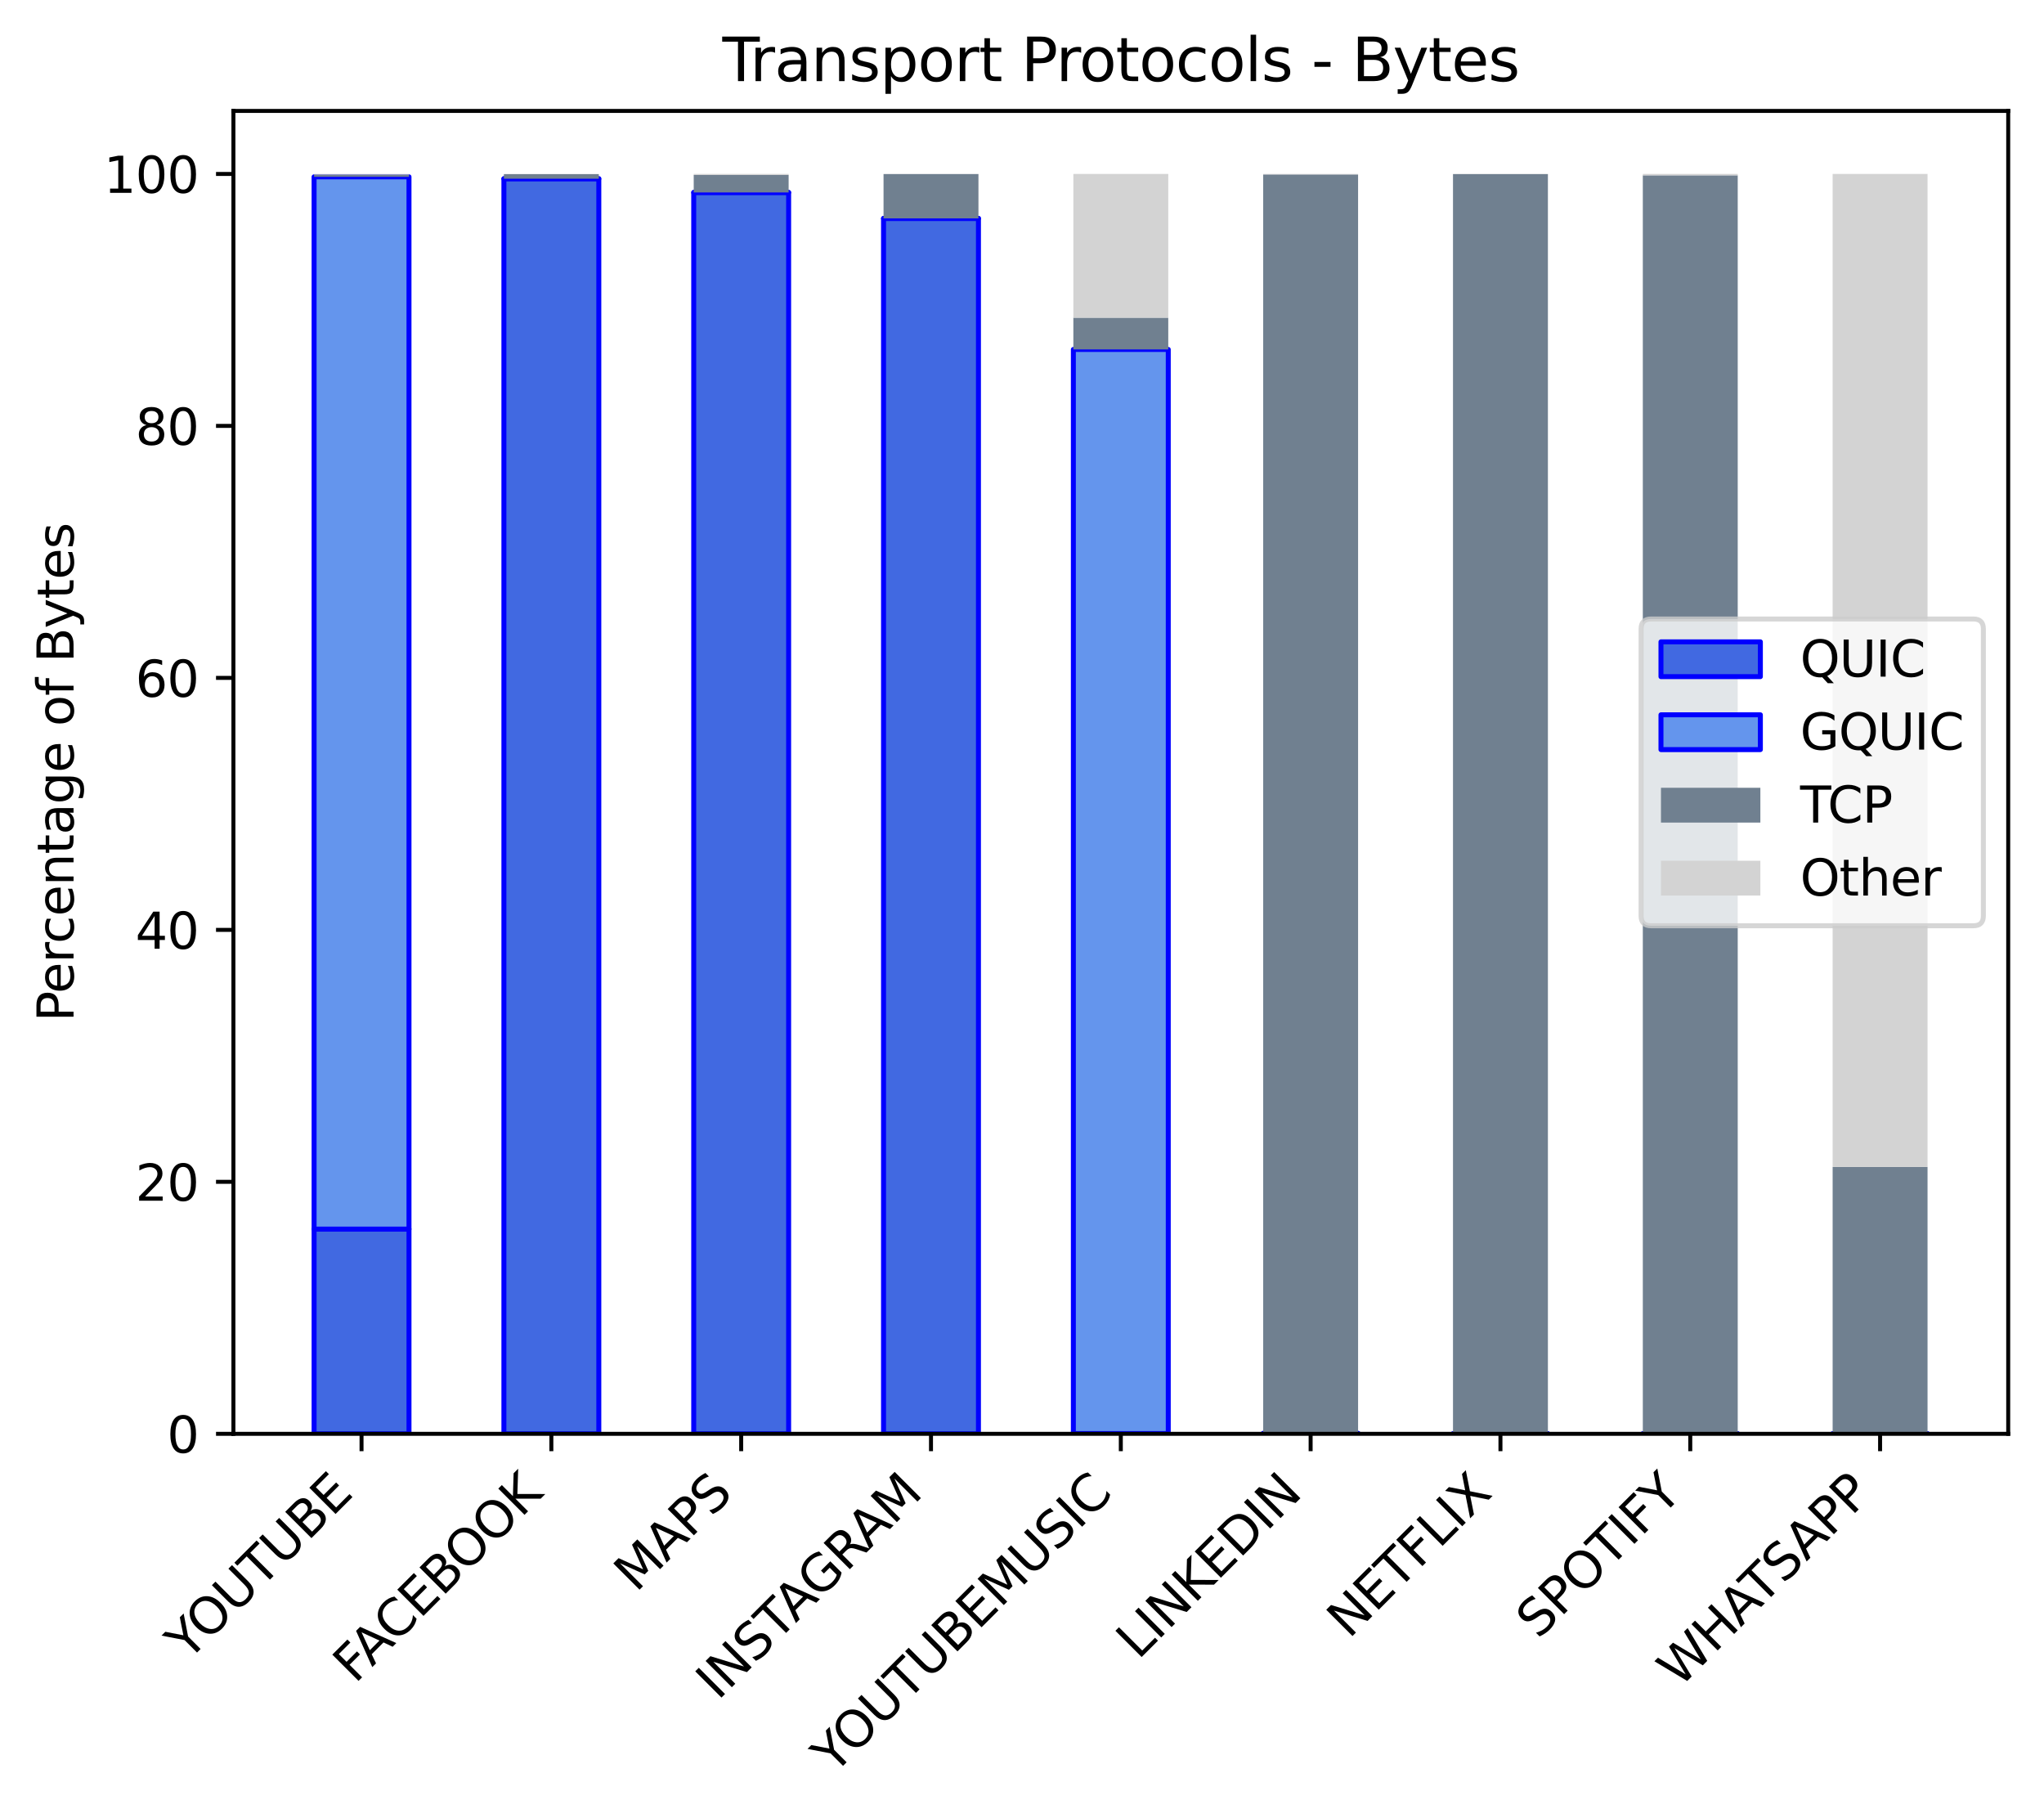 <?xml version="1.0" encoding="utf-8" standalone="no"?>
<!DOCTYPE svg PUBLIC "-//W3C//DTD SVG 1.1//EN"
  "http://www.w3.org/Graphics/SVG/1.1/DTD/svg11.dtd">
<svg height="365.747pt" version="1.1" viewBox="0 0 411.286 365.747" width="411.286pt" xmlns="http://www.w3.org/2000/svg" xmlns:xlink="http://www.w3.org/1999/xlink">
 <defs>
  <style type="text/css">*{stroke-linecap:butt;stroke-linejoin:round;}</style>
 </defs>
 <g id="figure_1">
  <g id="patch_1">
   <path d="M 0 365.747 
L 411.286 365.747 
L 411.286 0 
L 0 0 
z
" style="fill:#ffffff;"/>
  </g>
  <g id="axes_1">
   <g id="patch_2">
    <path d="M 46.966 288.43 
L 404.086 288.43 
L 404.086 22.318 
L 46.966 22.318 
z
" style="fill:#ffffff;"/>
   </g>
   <g id="patch_3">
    <path clip-path="url(#pe54b8587df)" d="M 63.198 288.43 
L 82.296 288.43 
L 82.296 247.246 
L 63.198 247.246 
z
" style="fill:#4169e1;stroke:#0000ff;stroke-linejoin:miter;"/>
   </g>
   <g id="patch_4">
    <path clip-path="url(#pe54b8587df)" d="M 101.393 288.43 
L 120.49 288.43 
L 120.49 35.953 
L 101.393 35.953 
z
" style="fill:#4169e1;stroke:#0000ff;stroke-linejoin:miter;"/>
   </g>
   <g id="patch_5">
    <path clip-path="url(#pe54b8587df)" d="M 139.588 288.43 
L 158.685 288.43 
L 158.685 38.716 
L 139.588 38.716 
z
" style="fill:#4169e1;stroke:#0000ff;stroke-linejoin:miter;"/>
   </g>
   <g id="patch_6">
    <path clip-path="url(#pe54b8587df)" d="M 177.782 288.43 
L 196.88 288.43 
L 196.88 43.937 
L 177.782 43.937 
z
" style="fill:#4169e1;stroke:#0000ff;stroke-linejoin:miter;"/>
   </g>
   <g id="patch_7">
    <path clip-path="url(#pe54b8587df)" d="M 215.977 288.43 
L 235.074 288.43 
L 235.074 288.379 
L 215.977 288.379 
z
" style="fill:#4169e1;stroke:#0000ff;stroke-linejoin:miter;"/>
   </g>
   <g id="patch_8">
    <path clip-path="url(#pe54b8587df)" d="M 254.172 288.43 
L 273.269 288.43 
L 273.269 288.354 
L 254.172 288.354 
z
" style="fill:#4169e1;stroke:#0000ff;stroke-linejoin:miter;"/>
   </g>
   <g id="patch_9">
    <path clip-path="url(#pe54b8587df)" d="M 292.366 288.43 
L 311.464 288.43 
L 311.464 288.43 
L 292.366 288.43 
z
" style="fill:#4169e1;stroke:#0000ff;stroke-linejoin:miter;"/>
   </g>
   <g id="patch_10">
    <path clip-path="url(#pe54b8587df)" d="M 330.561 288.43 
L 349.658 288.43 
L 349.658 288.43 
L 330.561 288.43 
z
" style="fill:#4169e1;stroke:#0000ff;stroke-linejoin:miter;"/>
   </g>
   <g id="patch_11">
    <path clip-path="url(#pe54b8587df)" d="M 368.756 288.43 
L 387.853 288.43 
L 387.853 288.43 
L 368.756 288.43 
z
" style="fill:#4169e1;stroke:#0000ff;stroke-linejoin:miter;"/>
   </g>
   <g id="patch_12">
    <path clip-path="url(#pe54b8587df)" d="M 63.198 247.246 
L 82.296 247.246 
L 82.296 35.573 
L 63.198 35.573 
z
" style="fill:#6495ed;stroke:#0000ff;stroke-linejoin:miter;"/>
   </g>
   <g id="patch_13">
    <path clip-path="url(#pe54b8587df)" d="M 101.393 35.953 
L 120.49 35.953 
L 120.49 35.953 
L 101.393 35.953 
z
" style="fill:#6495ed;stroke:#0000ff;stroke-linejoin:miter;"/>
   </g>
   <g id="patch_14">
    <path clip-path="url(#pe54b8587df)" d="M 139.588 38.716 
L 158.685 38.716 
L 158.685 38.716 
L 139.588 38.716 
z
" style="fill:#6495ed;stroke:#0000ff;stroke-linejoin:miter;"/>
   </g>
   <g id="patch_15">
    <path clip-path="url(#pe54b8587df)" d="M 177.782 43.937 
L 196.88 43.937 
L 196.88 43.937 
L 177.782 43.937 
z
" style="fill:#6495ed;stroke:#0000ff;stroke-linejoin:miter;"/>
   </g>
   <g id="patch_16">
    <path clip-path="url(#pe54b8587df)" d="M 215.977 288.379 
L 235.074 288.379 
L 235.074 70.294 
L 215.977 70.294 
z
" style="fill:#6495ed;stroke:#0000ff;stroke-linejoin:miter;"/>
   </g>
   <g id="patch_17">
    <path clip-path="url(#pe54b8587df)" d="M 254.172 288.354 
L 273.269 288.354 
L 273.269 288.354 
L 254.172 288.354 
z
" style="fill:#6495ed;stroke:#0000ff;stroke-linejoin:miter;"/>
   </g>
   <g id="patch_18">
    <path clip-path="url(#pe54b8587df)" d="M 292.366 288.43 
L 311.464 288.43 
L 311.464 288.43 
L 292.366 288.43 
z
" style="fill:#6495ed;stroke:#0000ff;stroke-linejoin:miter;"/>
   </g>
   <g id="patch_19">
    <path clip-path="url(#pe54b8587df)" d="M 330.561 288.43 
L 349.658 288.43 
L 349.658 288.43 
L 330.561 288.43 
z
" style="fill:#6495ed;stroke:#0000ff;stroke-linejoin:miter;"/>
   </g>
   <g id="patch_20">
    <path clip-path="url(#pe54b8587df)" d="M 368.756 288.43 
L 387.853 288.43 
L 387.853 288.43 
L 368.756 288.43 
z
" style="fill:#6495ed;stroke:#0000ff;stroke-linejoin:miter;"/>
   </g>
   <g id="patch_21">
    <path clip-path="url(#pe54b8587df)" d="M 63.198 35.573 
L 82.296 35.573 
L 82.296 35.117 
L 63.198 35.117 
z
" style="fill:#708090;"/>
   </g>
   <g id="patch_22">
    <path clip-path="url(#pe54b8587df)" d="M 101.393 35.953 
L 120.49 35.953 
L 120.49 35.041 
L 101.393 35.041 
z
" style="fill:#708090;"/>
   </g>
   <g id="patch_23">
    <path clip-path="url(#pe54b8587df)" d="M 139.588 38.716 
L 158.685 38.716 
L 158.685 35.193 
L 139.588 35.193 
z
" style="fill:#708090;"/>
   </g>
   <g id="patch_24">
    <path clip-path="url(#pe54b8587df)" d="M 177.782 43.937 
L 196.88 43.937 
L 196.88 35.015 
L 177.782 35.015 
z
" style="fill:#708090;"/>
   </g>
   <g id="patch_25">
    <path clip-path="url(#pe54b8587df)" d="M 215.977 70.294 
L 235.074 70.294 
L 235.074 63.908 
L 215.977 63.908 
z
" style="fill:#708090;"/>
   </g>
   <g id="patch_26">
    <path clip-path="url(#pe54b8587df)" d="M 254.172 288.354 
L 273.269 288.354 
L 273.269 35.092 
L 254.172 35.092 
z
" style="fill:#708090;"/>
   </g>
   <g id="patch_27">
    <path clip-path="url(#pe54b8587df)" d="M 292.366 288.43 
L 311.464 288.43 
L 311.464 35.015 
L 292.366 35.015 
z
" style="fill:#708090;"/>
   </g>
   <g id="patch_28">
    <path clip-path="url(#pe54b8587df)" d="M 330.561 288.43 
L 349.658 288.43 
L 349.658 35.269 
L 330.561 35.269 
z
" style="fill:#708090;"/>
   </g>
   <g id="patch_29">
    <path clip-path="url(#pe54b8587df)" d="M 368.756 288.43 
L 387.853 288.43 
L 387.853 234.752 
L 368.756 234.752 
z
" style="fill:#708090;"/>
   </g>
   <g id="patch_30">
    <path clip-path="url(#pe54b8587df)" d="M 63.198 35.117 
L 82.296 35.117 
L 82.296 34.99 
L 63.198 34.99 
z
" style="fill:#d3d3d3;"/>
   </g>
   <g id="patch_31">
    <path clip-path="url(#pe54b8587df)" d="M 101.393 35.041 
L 120.49 35.041 
L 120.49 34.99 
L 101.393 34.99 
z
" style="fill:#d3d3d3;"/>
   </g>
   <g id="patch_32">
    <path clip-path="url(#pe54b8587df)" d="M 139.588 35.193 
L 158.685 35.193 
L 158.685 34.99 
L 139.588 34.99 
z
" style="fill:#d3d3d3;"/>
   </g>
   <g id="patch_33">
    <path clip-path="url(#pe54b8587df)" d="M 177.782 35.015 
L 196.88 35.015 
L 196.88 34.99 
L 177.782 34.99 
z
" style="fill:#d3d3d3;"/>
   </g>
   <g id="patch_34">
    <path clip-path="url(#pe54b8587df)" d="M 215.977 63.908 
L 235.074 63.908 
L 235.074 34.99 
L 215.977 34.99 
z
" style="fill:#d3d3d3;"/>
   </g>
   <g id="patch_35">
    <path clip-path="url(#pe54b8587df)" d="M 254.172 35.092 
L 273.269 35.092 
L 273.269 34.99 
L 254.172 34.99 
z
" style="fill:#d3d3d3;"/>
   </g>
   <g id="patch_36">
    <path clip-path="url(#pe54b8587df)" d="M 292.366 35.015 
L 311.464 35.015 
L 311.464 34.99 
L 292.366 34.99 
z
" style="fill:#d3d3d3;"/>
   </g>
   <g id="patch_37">
    <path clip-path="url(#pe54b8587df)" d="M 330.561 35.269 
L 349.658 35.269 
L 349.658 34.99 
L 330.561 34.99 
z
" style="fill:#d3d3d3;"/>
   </g>
   <g id="patch_38">
    <path clip-path="url(#pe54b8587df)" d="M 368.756 234.752 
L 387.853 234.752 
L 387.853 34.99 
L 368.756 34.99 
z
" style="fill:#d3d3d3;"/>
   </g>
   <g id="matplotlib.axis_1">
    <g id="xtick_1">
     <g id="line2d_1">
      <defs>
       <path d="M 0 0 
L 0 3.5 
" id="md929ff774a" style="stroke:#000000;stroke-width:0.8;"/>
      </defs>
      <g>
       <use style="stroke:#000000;stroke-width:0.8;" x="72.747" xlink:href="#md929ff774a" y="288.43"/>
      </g>
     </g>
     <g id="text_1">
      <!-- YOUTUBE -->
      <g transform="translate(37.792 334.288)rotate(-45)scale(0.1 -0.1)">
       <defs>
        <path d="M -13 4666 
L 666 4666 
L 1959 2747 
L 3244 4666 
L 3922 4666 
L 2272 2222 
L 2272 0 
L 1638 0 
L 1638 2222 
L -13 4666 
z
" id="DejaVuSans-59" transform="scale(0.016)"/>
        <path d="M 2522 4238 
Q 1834 4238 1429 3725 
Q 1025 3213 1025 2328 
Q 1025 1447 1429 934 
Q 1834 422 2522 422 
Q 3209 422 3611 934 
Q 4013 1447 4013 2328 
Q 4013 3213 3611 3725 
Q 3209 4238 2522 4238 
z
M 2522 4750 
Q 3503 4750 4090 4092 
Q 4678 3434 4678 2328 
Q 4678 1225 4090 567 
Q 3503 -91 2522 -91 
Q 1538 -91 948 565 
Q 359 1222 359 2328 
Q 359 3434 948 4092 
Q 1538 4750 2522 4750 
z
" id="DejaVuSans-4f" transform="scale(0.016)"/>
        <path d="M 556 4666 
L 1191 4666 
L 1191 1831 
Q 1191 1081 1462 751 
Q 1734 422 2344 422 
Q 2950 422 3222 751 
Q 3494 1081 3494 1831 
L 3494 4666 
L 4128 4666 
L 4128 1753 
Q 4128 841 3676 375 
Q 3225 -91 2344 -91 
Q 1459 -91 1007 375 
Q 556 841 556 1753 
L 556 4666 
z
" id="DejaVuSans-55" transform="scale(0.016)"/>
        <path d="M -19 4666 
L 3928 4666 
L 3928 4134 
L 2272 4134 
L 2272 0 
L 1638 0 
L 1638 4134 
L -19 4134 
L -19 4666 
z
" id="DejaVuSans-54" transform="scale(0.016)"/>
        <path d="M 1259 2228 
L 1259 519 
L 2272 519 
Q 2781 519 3026 730 
Q 3272 941 3272 1375 
Q 3272 1813 3026 2020 
Q 2781 2228 2272 2228 
L 1259 2228 
z
M 1259 4147 
L 1259 2741 
L 2194 2741 
Q 2656 2741 2882 2914 
Q 3109 3088 3109 3444 
Q 3109 3797 2882 3972 
Q 2656 4147 2194 4147 
L 1259 4147 
z
M 628 4666 
L 2241 4666 
Q 2963 4666 3353 4366 
Q 3744 4066 3744 3513 
Q 3744 3084 3544 2831 
Q 3344 2578 2956 2516 
Q 3422 2416 3680 2098 
Q 3938 1781 3938 1306 
Q 3938 681 3513 340 
Q 3088 0 2303 0 
L 628 0 
L 628 4666 
z
" id="DejaVuSans-42" transform="scale(0.016)"/>
        <path d="M 628 4666 
L 3578 4666 
L 3578 4134 
L 1259 4134 
L 1259 2753 
L 3481 2753 
L 3481 2222 
L 1259 2222 
L 1259 531 
L 3634 531 
L 3634 0 
L 628 0 
L 628 4666 
z
" id="DejaVuSans-45" transform="scale(0.016)"/>
       </defs>
       <use xlink:href="#DejaVuSans-59"/>
       <use x="55.584" xlink:href="#DejaVuSans-4f"/>
       <use x="134.295" xlink:href="#DejaVuSans-55"/>
       <use x="207.488" xlink:href="#DejaVuSans-54"/>
       <use x="268.572" xlink:href="#DejaVuSans-55"/>
       <use x="341.766" xlink:href="#DejaVuSans-42"/>
       <use x="410.369" xlink:href="#DejaVuSans-45"/>
      </g>
     </g>
    </g>
    <g id="xtick_2">
     <g id="line2d_2">
      <g>
       <use style="stroke:#000000;stroke-width:0.8;" x="110.942" xlink:href="#md929ff774a" y="288.43"/>
      </g>
     </g>
     <g id="text_2">
      <!-- FACEBOOK -->
      <g transform="translate(71.433 338.841)rotate(-45)scale(0.1 -0.1)">
       <defs>
        <path d="M 628 4666 
L 3309 4666 
L 3309 4134 
L 1259 4134 
L 1259 2759 
L 3109 2759 
L 3109 2228 
L 1259 2228 
L 1259 0 
L 628 0 
L 628 4666 
z
" id="DejaVuSans-46" transform="scale(0.016)"/>
        <path d="M 2188 4044 
L 1331 1722 
L 3047 1722 
L 2188 4044 
z
M 1831 4666 
L 2547 4666 
L 4325 0 
L 3669 0 
L 3244 1197 
L 1141 1197 
L 716 0 
L 50 0 
L 1831 4666 
z
" id="DejaVuSans-41" transform="scale(0.016)"/>
        <path d="M 4122 4306 
L 4122 3641 
Q 3803 3938 3442 4084 
Q 3081 4231 2675 4231 
Q 1875 4231 1450 3742 
Q 1025 3253 1025 2328 
Q 1025 1406 1450 917 
Q 1875 428 2675 428 
Q 3081 428 3442 575 
Q 3803 722 4122 1019 
L 4122 359 
Q 3791 134 3420 21 
Q 3050 -91 2638 -91 
Q 1578 -91 968 557 
Q 359 1206 359 2328 
Q 359 3453 968 4101 
Q 1578 4750 2638 4750 
Q 3056 4750 3426 4639 
Q 3797 4528 4122 4306 
z
" id="DejaVuSans-43" transform="scale(0.016)"/>
        <path d="M 628 4666 
L 1259 4666 
L 1259 2694 
L 3353 4666 
L 4166 4666 
L 1850 2491 
L 4331 0 
L 3500 0 
L 1259 2247 
L 1259 0 
L 628 0 
L 628 4666 
z
" id="DejaVuSans-4b" transform="scale(0.016)"/>
       </defs>
       <use xlink:href="#DejaVuSans-46"/>
       <use x="48.395" xlink:href="#DejaVuSans-41"/>
       <use x="115.053" xlink:href="#DejaVuSans-43"/>
       <use x="184.877" xlink:href="#DejaVuSans-45"/>
       <use x="248.061" xlink:href="#DejaVuSans-42"/>
       <use x="314.914" xlink:href="#DejaVuSans-4f"/>
       <use x="393.625" xlink:href="#DejaVuSans-4f"/>
       <use x="472.336" xlink:href="#DejaVuSans-4b"/>
      </g>
     </g>
    </g>
    <g id="xtick_3">
     <g id="line2d_3">
      <g>
       <use style="stroke:#000000;stroke-width:0.8;" x="149.136" xlink:href="#md929ff774a" y="288.43"/>
      </g>
     </g>
     <g id="text_3">
      <!-- MAPS -->
      <g transform="translate(127.975 320.494)rotate(-45)scale(0.1 -0.1)">
       <defs>
        <path d="M 628 4666 
L 1569 4666 
L 2759 1491 
L 3956 4666 
L 4897 4666 
L 4897 0 
L 4281 0 
L 4281 4097 
L 3078 897 
L 2444 897 
L 1241 4097 
L 1241 0 
L 628 0 
L 628 4666 
z
" id="DejaVuSans-4d" transform="scale(0.016)"/>
        <path d="M 1259 4147 
L 1259 2394 
L 2053 2394 
Q 2494 2394 2734 2622 
Q 2975 2850 2975 3272 
Q 2975 3691 2734 3919 
Q 2494 4147 2053 4147 
L 1259 4147 
z
M 628 4666 
L 2053 4666 
Q 2838 4666 3239 4311 
Q 3641 3956 3641 3272 
Q 3641 2581 3239 2228 
Q 2838 1875 2053 1875 
L 1259 1875 
L 1259 0 
L 628 0 
L 628 4666 
z
" id="DejaVuSans-50" transform="scale(0.016)"/>
        <path d="M 3425 4513 
L 3425 3897 
Q 3066 4069 2747 4153 
Q 2428 4238 2131 4238 
Q 1616 4238 1336 4038 
Q 1056 3838 1056 3469 
Q 1056 3159 1242 3001 
Q 1428 2844 1947 2747 
L 2328 2669 
Q 3034 2534 3370 2195 
Q 3706 1856 3706 1288 
Q 3706 609 3251 259 
Q 2797 -91 1919 -91 
Q 1588 -91 1214 -16 
Q 841 59 441 206 
L 441 856 
Q 825 641 1194 531 
Q 1563 422 1919 422 
Q 2459 422 2753 634 
Q 3047 847 3047 1241 
Q 3047 1584 2836 1778 
Q 2625 1972 2144 2069 
L 1759 2144 
Q 1053 2284 737 2584 
Q 422 2884 422 3419 
Q 422 4038 858 4394 
Q 1294 4750 2059 4750 
Q 2388 4750 2728 4690 
Q 3069 4631 3425 4513 
z
" id="DejaVuSans-53" transform="scale(0.016)"/>
       </defs>
       <use xlink:href="#DejaVuSans-4d"/>
       <use x="86.279" xlink:href="#DejaVuSans-41"/>
       <use x="154.688" xlink:href="#DejaVuSans-50"/>
       <use x="214.99" xlink:href="#DejaVuSans-53"/>
      </g>
     </g>
    </g>
    <g id="xtick_4">
     <g id="line2d_4">
      <g>
       <use style="stroke:#000000;stroke-width:0.8;" x="187.331" xlink:href="#md929ff774a" y="288.43"/>
      </g>
     </g>
     <g id="text_4">
      <!-- INSTAGRAM -->
      <g transform="translate(144.464 342.2)rotate(-45)scale(0.1 -0.1)">
       <defs>
        <path d="M 628 4666 
L 1259 4666 
L 1259 0 
L 628 0 
L 628 4666 
z
" id="DejaVuSans-49" transform="scale(0.016)"/>
        <path d="M 628 4666 
L 1478 4666 
L 3547 763 
L 3547 4666 
L 4159 4666 
L 4159 0 
L 3309 0 
L 1241 3903 
L 1241 0 
L 628 0 
L 628 4666 
z
" id="DejaVuSans-4e" transform="scale(0.016)"/>
        <path d="M 3809 666 
L 3809 1919 
L 2778 1919 
L 2778 2438 
L 4434 2438 
L 4434 434 
Q 4069 175 3628 42 
Q 3188 -91 2688 -91 
Q 1594 -91 976 548 
Q 359 1188 359 2328 
Q 359 3472 976 4111 
Q 1594 4750 2688 4750 
Q 3144 4750 3555 4637 
Q 3966 4525 4313 4306 
L 4313 3634 
Q 3963 3931 3569 4081 
Q 3175 4231 2741 4231 
Q 1884 4231 1454 3753 
Q 1025 3275 1025 2328 
Q 1025 1384 1454 906 
Q 1884 428 2741 428 
Q 3075 428 3337 486 
Q 3600 544 3809 666 
z
" id="DejaVuSans-47" transform="scale(0.016)"/>
        <path d="M 2841 2188 
Q 3044 2119 3236 1894 
Q 3428 1669 3622 1275 
L 4263 0 
L 3584 0 
L 2988 1197 
Q 2756 1666 2539 1819 
Q 2322 1972 1947 1972 
L 1259 1972 
L 1259 0 
L 628 0 
L 628 4666 
L 2053 4666 
Q 2853 4666 3247 4331 
Q 3641 3997 3641 3322 
Q 3641 2881 3436 2590 
Q 3231 2300 2841 2188 
z
M 1259 4147 
L 1259 2491 
L 2053 2491 
Q 2509 2491 2742 2702 
Q 2975 2913 2975 3322 
Q 2975 3731 2742 3939 
Q 2509 4147 2053 4147 
L 1259 4147 
z
" id="DejaVuSans-52" transform="scale(0.016)"/>
       </defs>
       <use xlink:href="#DejaVuSans-49"/>
       <use x="29.492" xlink:href="#DejaVuSans-4e"/>
       <use x="104.297" xlink:href="#DejaVuSans-53"/>
       <use x="167.773" xlink:href="#DejaVuSans-54"/>
       <use x="221.107" xlink:href="#DejaVuSans-41"/>
       <use x="287.766" xlink:href="#DejaVuSans-47"/>
       <use x="365.256" xlink:href="#DejaVuSans-52"/>
       <use x="430.738" xlink:href="#DejaVuSans-41"/>
       <use x="499.146" xlink:href="#DejaVuSans-4d"/>
      </g>
     </g>
    </g>
    <g id="xtick_5">
     <g id="line2d_5">
      <g>
       <use style="stroke:#000000;stroke-width:0.8;" x="225.526" xlink:href="#md929ff774a" y="288.43"/>
      </g>
     </g>
     <g id="text_5">
      <!-- YOUTUBEMUSIC -->
      <g transform="translate(167.782 357.077)rotate(-45)scale(0.1 -0.1)">
       <use xlink:href="#DejaVuSans-59"/>
       <use x="55.584" xlink:href="#DejaVuSans-4f"/>
       <use x="134.295" xlink:href="#DejaVuSans-55"/>
       <use x="207.488" xlink:href="#DejaVuSans-54"/>
       <use x="268.572" xlink:href="#DejaVuSans-55"/>
       <use x="341.766" xlink:href="#DejaVuSans-42"/>
       <use x="410.369" xlink:href="#DejaVuSans-45"/>
       <use x="473.553" xlink:href="#DejaVuSans-4d"/>
       <use x="559.832" xlink:href="#DejaVuSans-55"/>
       <use x="633.025" xlink:href="#DejaVuSans-53"/>
       <use x="696.502" xlink:href="#DejaVuSans-49"/>
       <use x="725.994" xlink:href="#DejaVuSans-43"/>
      </g>
     </g>
    </g>
    <g id="xtick_6">
     <g id="line2d_6">
      <g>
       <use style="stroke:#000000;stroke-width:0.8;" x="263.72" xlink:href="#md929ff774a" y="288.43"/>
      </g>
     </g>
     <g id="text_6">
      <!-- LINKEDIN -->
      <g transform="translate(229.008 334.045)rotate(-45)scale(0.1 -0.1)">
       <defs>
        <path d="M 628 4666 
L 1259 4666 
L 1259 531 
L 3531 531 
L 3531 0 
L 628 0 
L 628 4666 
z
" id="DejaVuSans-4c" transform="scale(0.016)"/>
        <path d="M 1259 4147 
L 1259 519 
L 2022 519 
Q 2988 519 3436 956 
Q 3884 1394 3884 2338 
Q 3884 3275 3436 3711 
Q 2988 4147 2022 4147 
L 1259 4147 
z
M 628 4666 
L 1925 4666 
Q 3281 4666 3915 4102 
Q 4550 3538 4550 2338 
Q 4550 1131 3912 565 
Q 3275 0 1925 0 
L 628 0 
L 628 4666 
z
" id="DejaVuSans-44" transform="scale(0.016)"/>
       </defs>
       <use xlink:href="#DejaVuSans-4c"/>
       <use x="55.713" xlink:href="#DejaVuSans-49"/>
       <use x="85.205" xlink:href="#DejaVuSans-4e"/>
       <use x="160.01" xlink:href="#DejaVuSans-4b"/>
       <use x="225.586" xlink:href="#DejaVuSans-45"/>
       <use x="288.77" xlink:href="#DejaVuSans-44"/>
       <use x="365.771" xlink:href="#DejaVuSans-49"/>
       <use x="395.264" xlink:href="#DejaVuSans-4e"/>
      </g>
     </g>
    </g>
    <g id="xtick_7">
     <g id="line2d_7">
      <g>
       <use style="stroke:#000000;stroke-width:0.8;" x="301.915" xlink:href="#md929ff774a" y="288.43"/>
      </g>
     </g>
     <g id="text_7">
      <!-- NETFLIX -->
      <g transform="translate(271.431 329.817)rotate(-45)scale(0.1 -0.1)">
       <defs>
        <path d="M 403 4666 
L 1081 4666 
L 2241 2931 
L 3406 4666 
L 4084 4666 
L 2584 2425 
L 4184 0 
L 3506 0 
L 2194 1984 
L 872 0 
L 191 0 
L 1856 2491 
L 403 4666 
z
" id="DejaVuSans-58" transform="scale(0.016)"/>
       </defs>
       <use xlink:href="#DejaVuSans-4e"/>
       <use x="74.805" xlink:href="#DejaVuSans-45"/>
       <use x="137.988" xlink:href="#DejaVuSans-54"/>
       <use x="199.072" xlink:href="#DejaVuSans-46"/>
       <use x="256.592" xlink:href="#DejaVuSans-4c"/>
       <use x="312.305" xlink:href="#DejaVuSans-49"/>
       <use x="341.797" xlink:href="#DejaVuSans-58"/>
      </g>
     </g>
    </g>
    <g id="xtick_8">
     <g id="line2d_8">
      <g>
       <use style="stroke:#000000;stroke-width:0.8;" x="340.11" xlink:href="#md929ff774a" y="288.43"/>
      </g>
     </g>
     <g id="text_8">
      <!-- SPOTIFY -->
      <g transform="translate(309.529 329.913)rotate(-45)scale(0.1 -0.1)">
       <use xlink:href="#DejaVuSans-53"/>
       <use x="63.477" xlink:href="#DejaVuSans-50"/>
       <use x="123.779" xlink:href="#DejaVuSans-4f"/>
       <use x="202.49" xlink:href="#DejaVuSans-54"/>
       <use x="263.574" xlink:href="#DejaVuSans-49"/>
       <use x="293.066" xlink:href="#DejaVuSans-46"/>
       <use x="350.586" xlink:href="#DejaVuSans-59"/>
      </g>
     </g>
    </g>
    <g id="xtick_9">
     <g id="line2d_9">
      <g>
       <use style="stroke:#000000;stroke-width:0.8;" x="378.304" xlink:href="#md929ff774a" y="288.43"/>
      </g>
     </g>
     <g id="text_9">
      <!-- WHATSAPP -->
      <g transform="translate(337.931 339.706)rotate(-45)scale(0.1 -0.1)">
       <defs>
        <path d="M 213 4666 
L 850 4666 
L 1831 722 
L 2809 4666 
L 3519 4666 
L 4500 722 
L 5478 4666 
L 6119 4666 
L 4947 0 
L 4153 0 
L 3169 4050 
L 2175 0 
L 1381 0 
L 213 4666 
z
" id="DejaVuSans-57" transform="scale(0.016)"/>
        <path d="M 628 4666 
L 1259 4666 
L 1259 2753 
L 3553 2753 
L 3553 4666 
L 4184 4666 
L 4184 0 
L 3553 0 
L 3553 2222 
L 1259 2222 
L 1259 0 
L 628 0 
L 628 4666 
z
" id="DejaVuSans-48" transform="scale(0.016)"/>
       </defs>
       <use xlink:href="#DejaVuSans-57"/>
       <use x="98.877" xlink:href="#DejaVuSans-48"/>
       <use x="174.072" xlink:href="#DejaVuSans-41"/>
       <use x="234.73" xlink:href="#DejaVuSans-54"/>
       <use x="295.814" xlink:href="#DejaVuSans-53"/>
       <use x="361.166" xlink:href="#DejaVuSans-41"/>
       <use x="429.574" xlink:href="#DejaVuSans-50"/>
       <use x="489.877" xlink:href="#DejaVuSans-50"/>
      </g>
     </g>
    </g>
   </g>
   <g id="matplotlib.axis_2">
    <g id="ytick_1">
     <g id="line2d_10">
      <defs>
       <path d="M 0 0 
L -3.5 0 
" id="md56c26d541" style="stroke:#000000;stroke-width:0.8;"/>
      </defs>
      <g>
       <use style="stroke:#000000;stroke-width:0.8;" x="46.966" xlink:href="#md56c26d541" y="288.43"/>
      </g>
     </g>
     <g id="text_10">
      <!-- 0 -->
      <g transform="translate(33.603 292.229)scale(0.1 -0.1)">
       <defs>
        <path d="M 2034 4250 
Q 1547 4250 1301 3770 
Q 1056 3291 1056 2328 
Q 1056 1369 1301 889 
Q 1547 409 2034 409 
Q 2525 409 2770 889 
Q 3016 1369 3016 2328 
Q 3016 3291 2770 3770 
Q 2525 4250 2034 4250 
z
M 2034 4750 
Q 2819 4750 3233 4129 
Q 3647 3509 3647 2328 
Q 3647 1150 3233 529 
Q 2819 -91 2034 -91 
Q 1250 -91 836 529 
Q 422 1150 422 2328 
Q 422 3509 836 4129 
Q 1250 4750 2034 4750 
z
" id="DejaVuSans-30" transform="scale(0.016)"/>
       </defs>
       <use xlink:href="#DejaVuSans-30"/>
      </g>
     </g>
    </g>
    <g id="ytick_2">
     <g id="line2d_11">
      <g>
       <use style="stroke:#000000;stroke-width:0.8;" x="46.966" xlink:href="#md56c26d541" y="237.742"/>
      </g>
     </g>
     <g id="text_11">
      <!-- 20 -->
      <g transform="translate(27.241 241.541)scale(0.1 -0.1)">
       <defs>
        <path d="M 1228 531 
L 3431 531 
L 3431 0 
L 469 0 
L 469 531 
Q 828 903 1448 1529 
Q 2069 2156 2228 2338 
Q 2531 2678 2651 2914 
Q 2772 3150 2772 3378 
Q 2772 3750 2511 3984 
Q 2250 4219 1831 4219 
Q 1534 4219 1204 4116 
Q 875 4013 500 3803 
L 500 4441 
Q 881 4594 1212 4672 
Q 1544 4750 1819 4750 
Q 2544 4750 2975 4387 
Q 3406 4025 3406 3419 
Q 3406 3131 3298 2873 
Q 3191 2616 2906 2266 
Q 2828 2175 2409 1742 
Q 1991 1309 1228 531 
z
" id="DejaVuSans-32" transform="scale(0.016)"/>
       </defs>
       <use xlink:href="#DejaVuSans-32"/>
       <use x="63.623" xlink:href="#DejaVuSans-30"/>
      </g>
     </g>
    </g>
    <g id="ytick_3">
     <g id="line2d_12">
      <g>
       <use style="stroke:#000000;stroke-width:0.8;" x="46.966" xlink:href="#md56c26d541" y="187.054"/>
      </g>
     </g>
     <g id="text_12">
      <!-- 40 -->
      <g transform="translate(27.241 190.853)scale(0.1 -0.1)">
       <defs>
        <path d="M 2419 4116 
L 825 1625 
L 2419 1625 
L 2419 4116 
z
M 2253 4666 
L 3047 4666 
L 3047 1625 
L 3713 1625 
L 3713 1100 
L 3047 1100 
L 3047 0 
L 2419 0 
L 2419 1100 
L 313 1100 
L 313 1709 
L 2253 4666 
z
" id="DejaVuSans-34" transform="scale(0.016)"/>
       </defs>
       <use xlink:href="#DejaVuSans-34"/>
       <use x="63.623" xlink:href="#DejaVuSans-30"/>
      </g>
     </g>
    </g>
    <g id="ytick_4">
     <g id="line2d_13">
      <g>
       <use style="stroke:#000000;stroke-width:0.8;" x="46.966" xlink:href="#md56c26d541" y="136.366"/>
      </g>
     </g>
     <g id="text_13">
      <!-- 60 -->
      <g transform="translate(27.241 140.165)scale(0.1 -0.1)">
       <defs>
        <path d="M 2113 2584 
Q 1688 2584 1439 2293 
Q 1191 2003 1191 1497 
Q 1191 994 1439 701 
Q 1688 409 2113 409 
Q 2538 409 2786 701 
Q 3034 994 3034 1497 
Q 3034 2003 2786 2293 
Q 2538 2584 2113 2584 
z
M 3366 4563 
L 3366 3988 
Q 3128 4100 2886 4159 
Q 2644 4219 2406 4219 
Q 1781 4219 1451 3797 
Q 1122 3375 1075 2522 
Q 1259 2794 1537 2939 
Q 1816 3084 2150 3084 
Q 2853 3084 3261 2657 
Q 3669 2231 3669 1497 
Q 3669 778 3244 343 
Q 2819 -91 2113 -91 
Q 1303 -91 875 529 
Q 447 1150 447 2328 
Q 447 3434 972 4092 
Q 1497 4750 2381 4750 
Q 2619 4750 2861 4703 
Q 3103 4656 3366 4563 
z
" id="DejaVuSans-36" transform="scale(0.016)"/>
       </defs>
       <use xlink:href="#DejaVuSans-36"/>
       <use x="63.623" xlink:href="#DejaVuSans-30"/>
      </g>
     </g>
    </g>
    <g id="ytick_5">
     <g id="line2d_14">
      <g>
       <use style="stroke:#000000;stroke-width:0.8;" x="46.966" xlink:href="#md56c26d541" y="85.678"/>
      </g>
     </g>
     <g id="text_14">
      <!-- 80 -->
      <g transform="translate(27.241 89.477)scale(0.1 -0.1)">
       <defs>
        <path d="M 2034 2216 
Q 1584 2216 1326 1975 
Q 1069 1734 1069 1313 
Q 1069 891 1326 650 
Q 1584 409 2034 409 
Q 2484 409 2743 651 
Q 3003 894 3003 1313 
Q 3003 1734 2745 1975 
Q 2488 2216 2034 2216 
z
M 1403 2484 
Q 997 2584 770 2862 
Q 544 3141 544 3541 
Q 544 4100 942 4425 
Q 1341 4750 2034 4750 
Q 2731 4750 3128 4425 
Q 3525 4100 3525 3541 
Q 3525 3141 3298 2862 
Q 3072 2584 2669 2484 
Q 3125 2378 3379 2068 
Q 3634 1759 3634 1313 
Q 3634 634 3220 271 
Q 2806 -91 2034 -91 
Q 1263 -91 848 271 
Q 434 634 434 1313 
Q 434 1759 690 2068 
Q 947 2378 1403 2484 
z
M 1172 3481 
Q 1172 3119 1398 2916 
Q 1625 2713 2034 2713 
Q 2441 2713 2670 2916 
Q 2900 3119 2900 3481 
Q 2900 3844 2670 4047 
Q 2441 4250 2034 4250 
Q 1625 4250 1398 4047 
Q 1172 3844 1172 3481 
z
" id="DejaVuSans-38" transform="scale(0.016)"/>
       </defs>
       <use xlink:href="#DejaVuSans-38"/>
       <use x="63.623" xlink:href="#DejaVuSans-30"/>
      </g>
     </g>
    </g>
    <g id="ytick_6">
     <g id="line2d_15">
      <g>
       <use style="stroke:#000000;stroke-width:0.8;" x="46.966" xlink:href="#md56c26d541" y="34.99"/>
      </g>
     </g>
     <g id="text_15">
      <!-- 100 -->
      <g transform="translate(20.878 38.789)scale(0.1 -0.1)">
       <defs>
        <path d="M 794 531 
L 1825 531 
L 1825 4091 
L 703 3866 
L 703 4441 
L 1819 4666 
L 2450 4666 
L 2450 531 
L 3481 531 
L 3481 0 
L 794 0 
L 794 531 
z
" id="DejaVuSans-31" transform="scale(0.016)"/>
       </defs>
       <use xlink:href="#DejaVuSans-31"/>
       <use x="63.623" xlink:href="#DejaVuSans-30"/>
       <use x="127.246" xlink:href="#DejaVuSans-30"/>
      </g>
     </g>
    </g>
    <g id="text_16">
     <!-- Percentage of Bytes -->
     <g transform="translate(14.798 205.526)rotate(-90)scale(0.1 -0.1)">
      <defs>
       <path d="M 3597 1894 
L 3597 1613 
L 953 1613 
Q 991 1019 1311 708 
Q 1631 397 2203 397 
Q 2534 397 2845 478 
Q 3156 559 3463 722 
L 3463 178 
Q 3153 47 2828 -22 
Q 2503 -91 2169 -91 
Q 1331 -91 842 396 
Q 353 884 353 1716 
Q 353 2575 817 3079 
Q 1281 3584 2069 3584 
Q 2775 3584 3186 3129 
Q 3597 2675 3597 1894 
z
M 3022 2063 
Q 3016 2534 2758 2815 
Q 2500 3097 2075 3097 
Q 1594 3097 1305 2825 
Q 1016 2553 972 2059 
L 3022 2063 
z
" id="DejaVuSans-65" transform="scale(0.016)"/>
       <path d="M 2631 2963 
Q 2534 3019 2420 3045 
Q 2306 3072 2169 3072 
Q 1681 3072 1420 2755 
Q 1159 2438 1159 1844 
L 1159 0 
L 581 0 
L 581 3500 
L 1159 3500 
L 1159 2956 
Q 1341 3275 1631 3429 
Q 1922 3584 2338 3584 
Q 2397 3584 2469 3576 
Q 2541 3569 2628 3553 
L 2631 2963 
z
" id="DejaVuSans-72" transform="scale(0.016)"/>
       <path d="M 3122 3366 
L 3122 2828 
Q 2878 2963 2633 3030 
Q 2388 3097 2138 3097 
Q 1578 3097 1268 2742 
Q 959 2388 959 1747 
Q 959 1106 1268 751 
Q 1578 397 2138 397 
Q 2388 397 2633 464 
Q 2878 531 3122 666 
L 3122 134 
Q 2881 22 2623 -34 
Q 2366 -91 2075 -91 
Q 1284 -91 818 406 
Q 353 903 353 1747 
Q 353 2603 823 3093 
Q 1294 3584 2113 3584 
Q 2378 3584 2631 3529 
Q 2884 3475 3122 3366 
z
" id="DejaVuSans-63" transform="scale(0.016)"/>
       <path d="M 3513 2113 
L 3513 0 
L 2938 0 
L 2938 2094 
Q 2938 2591 2744 2837 
Q 2550 3084 2163 3084 
Q 1697 3084 1428 2787 
Q 1159 2491 1159 1978 
L 1159 0 
L 581 0 
L 581 3500 
L 1159 3500 
L 1159 2956 
Q 1366 3272 1645 3428 
Q 1925 3584 2291 3584 
Q 2894 3584 3203 3211 
Q 3513 2838 3513 2113 
z
" id="DejaVuSans-6e" transform="scale(0.016)"/>
       <path d="M 1172 4494 
L 1172 3500 
L 2356 3500 
L 2356 3053 
L 1172 3053 
L 1172 1153 
Q 1172 725 1289 603 
Q 1406 481 1766 481 
L 2356 481 
L 2356 0 
L 1766 0 
Q 1100 0 847 248 
Q 594 497 594 1153 
L 594 3053 
L 172 3053 
L 172 3500 
L 594 3500 
L 594 4494 
L 1172 4494 
z
" id="DejaVuSans-74" transform="scale(0.016)"/>
       <path d="M 2194 1759 
Q 1497 1759 1228 1600 
Q 959 1441 959 1056 
Q 959 750 1161 570 
Q 1363 391 1709 391 
Q 2188 391 2477 730 
Q 2766 1069 2766 1631 
L 2766 1759 
L 2194 1759 
z
M 3341 1997 
L 3341 0 
L 2766 0 
L 2766 531 
Q 2569 213 2275 61 
Q 1981 -91 1556 -91 
Q 1019 -91 701 211 
Q 384 513 384 1019 
Q 384 1609 779 1909 
Q 1175 2209 1959 2209 
L 2766 2209 
L 2766 2266 
Q 2766 2663 2505 2880 
Q 2244 3097 1772 3097 
Q 1472 3097 1187 3025 
Q 903 2953 641 2809 
L 641 3341 
Q 956 3463 1253 3523 
Q 1550 3584 1831 3584 
Q 2591 3584 2966 3190 
Q 3341 2797 3341 1997 
z
" id="DejaVuSans-61" transform="scale(0.016)"/>
       <path d="M 2906 1791 
Q 2906 2416 2648 2759 
Q 2391 3103 1925 3103 
Q 1463 3103 1205 2759 
Q 947 2416 947 1791 
Q 947 1169 1205 825 
Q 1463 481 1925 481 
Q 2391 481 2648 825 
Q 2906 1169 2906 1791 
z
M 3481 434 
Q 3481 -459 3084 -895 
Q 2688 -1331 1869 -1331 
Q 1566 -1331 1297 -1286 
Q 1028 -1241 775 -1147 
L 775 -588 
Q 1028 -725 1275 -790 
Q 1522 -856 1778 -856 
Q 2344 -856 2625 -561 
Q 2906 -266 2906 331 
L 2906 616 
Q 2728 306 2450 153 
Q 2172 0 1784 0 
Q 1141 0 747 490 
Q 353 981 353 1791 
Q 353 2603 747 3093 
Q 1141 3584 1784 3584 
Q 2172 3584 2450 3431 
Q 2728 3278 2906 2969 
L 2906 3500 
L 3481 3500 
L 3481 434 
z
" id="DejaVuSans-67" transform="scale(0.016)"/>
       <path id="DejaVuSans-20" transform="scale(0.016)"/>
       <path d="M 1959 3097 
Q 1497 3097 1228 2736 
Q 959 2375 959 1747 
Q 959 1119 1226 758 
Q 1494 397 1959 397 
Q 2419 397 2687 759 
Q 2956 1122 2956 1747 
Q 2956 2369 2687 2733 
Q 2419 3097 1959 3097 
z
M 1959 3584 
Q 2709 3584 3137 3096 
Q 3566 2609 3566 1747 
Q 3566 888 3137 398 
Q 2709 -91 1959 -91 
Q 1206 -91 779 398 
Q 353 888 353 1747 
Q 353 2609 779 3096 
Q 1206 3584 1959 3584 
z
" id="DejaVuSans-6f" transform="scale(0.016)"/>
       <path d="M 2375 4863 
L 2375 4384 
L 1825 4384 
Q 1516 4384 1395 4259 
Q 1275 4134 1275 3809 
L 1275 3500 
L 2222 3500 
L 2222 3053 
L 1275 3053 
L 1275 0 
L 697 0 
L 697 3053 
L 147 3053 
L 147 3500 
L 697 3500 
L 697 3744 
Q 697 4328 969 4595 
Q 1241 4863 1831 4863 
L 2375 4863 
z
" id="DejaVuSans-66" transform="scale(0.016)"/>
       <path d="M 2059 -325 
Q 1816 -950 1584 -1140 
Q 1353 -1331 966 -1331 
L 506 -1331 
L 506 -850 
L 844 -850 
Q 1081 -850 1212 -737 
Q 1344 -625 1503 -206 
L 1606 56 
L 191 3500 
L 800 3500 
L 1894 763 
L 2988 3500 
L 3597 3500 
L 2059 -325 
z
" id="DejaVuSans-79" transform="scale(0.016)"/>
       <path d="M 2834 3397 
L 2834 2853 
Q 2591 2978 2328 3040 
Q 2066 3103 1784 3103 
Q 1356 3103 1142 2972 
Q 928 2841 928 2578 
Q 928 2378 1081 2264 
Q 1234 2150 1697 2047 
L 1894 2003 
Q 2506 1872 2764 1633 
Q 3022 1394 3022 966 
Q 3022 478 2636 193 
Q 2250 -91 1575 -91 
Q 1294 -91 989 -36 
Q 684 19 347 128 
L 347 722 
Q 666 556 975 473 
Q 1284 391 1588 391 
Q 1994 391 2212 530 
Q 2431 669 2431 922 
Q 2431 1156 2273 1281 
Q 2116 1406 1581 1522 
L 1381 1569 
Q 847 1681 609 1914 
Q 372 2147 372 2553 
Q 372 3047 722 3315 
Q 1072 3584 1716 3584 
Q 2034 3584 2315 3537 
Q 2597 3491 2834 3397 
z
" id="DejaVuSans-73" transform="scale(0.016)"/>
      </defs>
      <use xlink:href="#DejaVuSans-50"/>
      <use x="56.678" xlink:href="#DejaVuSans-65"/>
      <use x="118.201" xlink:href="#DejaVuSans-72"/>
      <use x="157.064" xlink:href="#DejaVuSans-63"/>
      <use x="212.045" xlink:href="#DejaVuSans-65"/>
      <use x="273.568" xlink:href="#DejaVuSans-6e"/>
      <use x="336.947" xlink:href="#DejaVuSans-74"/>
      <use x="376.156" xlink:href="#DejaVuSans-61"/>
      <use x="437.436" xlink:href="#DejaVuSans-67"/>
      <use x="500.912" xlink:href="#DejaVuSans-65"/>
      <use x="562.436" xlink:href="#DejaVuSans-20"/>
      <use x="594.223" xlink:href="#DejaVuSans-6f"/>
      <use x="655.404" xlink:href="#DejaVuSans-66"/>
      <use x="690.609" xlink:href="#DejaVuSans-20"/>
      <use x="722.396" xlink:href="#DejaVuSans-42"/>
      <use x="791" xlink:href="#DejaVuSans-79"/>
      <use x="850.18" xlink:href="#DejaVuSans-74"/>
      <use x="889.389" xlink:href="#DejaVuSans-65"/>
      <use x="950.912" xlink:href="#DejaVuSans-73"/>
     </g>
    </g>
   </g>
   <g id="patch_39">
    <path d="M 46.966 288.43 
L 46.966 22.318 
" style="fill:none;stroke:#000000;stroke-linecap:square;stroke-linejoin:miter;stroke-width:0.8;"/>
   </g>
   <g id="patch_40">
    <path d="M 404.086 288.43 
L 404.086 22.318 
" style="fill:none;stroke:#000000;stroke-linecap:square;stroke-linejoin:miter;stroke-width:0.8;"/>
   </g>
   <g id="patch_41">
    <path d="M 46.966 288.43 
L 404.086 288.43 
" style="fill:none;stroke:#000000;stroke-linecap:square;stroke-linejoin:miter;stroke-width:0.8;"/>
   </g>
   <g id="patch_42">
    <path d="M 46.966 22.318 
L 404.086 22.318 
" style="fill:none;stroke:#000000;stroke-linecap:square;stroke-linejoin:miter;stroke-width:0.8;"/>
   </g>
   <g id="text_17">
    <!-- Transport Protocols - Bytes -->
    <g transform="translate(145.351 16.318)scale(0.12 -0.12)">
     <defs>
      <path d="M 1159 525 
L 1159 -1331 
L 581 -1331 
L 581 3500 
L 1159 3500 
L 1159 2969 
Q 1341 3281 1617 3432 
Q 1894 3584 2278 3584 
Q 2916 3584 3314 3078 
Q 3713 2572 3713 1747 
Q 3713 922 3314 415 
Q 2916 -91 2278 -91 
Q 1894 -91 1617 61 
Q 1341 213 1159 525 
z
M 3116 1747 
Q 3116 2381 2855 2742 
Q 2594 3103 2138 3103 
Q 1681 3103 1420 2742 
Q 1159 2381 1159 1747 
Q 1159 1113 1420 752 
Q 1681 391 2138 391 
Q 2594 391 2855 752 
Q 3116 1113 3116 1747 
z
" id="DejaVuSans-70" transform="scale(0.016)"/>
      <path d="M 603 4863 
L 1178 4863 
L 1178 0 
L 603 0 
L 603 4863 
z
" id="DejaVuSans-6c" transform="scale(0.016)"/>
      <path d="M 313 2009 
L 1997 2009 
L 1997 1497 
L 313 1497 
L 313 2009 
z
" id="DejaVuSans-2d" transform="scale(0.016)"/>
     </defs>
     <use xlink:href="#DejaVuSans-54"/>
     <use x="46.334" xlink:href="#DejaVuSans-72"/>
     <use x="87.447" xlink:href="#DejaVuSans-61"/>
     <use x="148.727" xlink:href="#DejaVuSans-6e"/>
     <use x="212.105" xlink:href="#DejaVuSans-73"/>
     <use x="264.205" xlink:href="#DejaVuSans-70"/>
     <use x="327.682" xlink:href="#DejaVuSans-6f"/>
     <use x="388.863" xlink:href="#DejaVuSans-72"/>
     <use x="429.977" xlink:href="#DejaVuSans-74"/>
     <use x="469.186" xlink:href="#DejaVuSans-20"/>
     <use x="500.973" xlink:href="#DejaVuSans-50"/>
     <use x="559.525" xlink:href="#DejaVuSans-72"/>
     <use x="598.389" xlink:href="#DejaVuSans-6f"/>
     <use x="659.57" xlink:href="#DejaVuSans-74"/>
     <use x="698.779" xlink:href="#DejaVuSans-6f"/>
     <use x="759.961" xlink:href="#DejaVuSans-63"/>
     <use x="814.941" xlink:href="#DejaVuSans-6f"/>
     <use x="876.123" xlink:href="#DejaVuSans-6c"/>
     <use x="903.906" xlink:href="#DejaVuSans-73"/>
     <use x="956.006" xlink:href="#DejaVuSans-20"/>
     <use x="987.793" xlink:href="#DejaVuSans-2d"/>
     <use x="1023.877" xlink:href="#DejaVuSans-20"/>
     <use x="1055.664" xlink:href="#DejaVuSans-42"/>
     <use x="1124.268" xlink:href="#DejaVuSans-79"/>
     <use x="1183.447" xlink:href="#DejaVuSans-74"/>
     <use x="1222.656" xlink:href="#DejaVuSans-65"/>
     <use x="1284.18" xlink:href="#DejaVuSans-73"/>
    </g>
   </g>
   <g id="legend_1">
    <g id="patch_43">
     <path d="M 332.214 186.23 
L 397.086 186.23 
Q 399.086 186.23 399.086 184.23 
L 399.086 126.518 
Q 399.086 124.518 397.086 124.518 
L 332.214 124.518 
Q 330.214 124.518 330.214 126.518 
L 330.214 184.23 
Q 330.214 186.23 332.214 186.23 
z
" style="fill:#ffffff;opacity:0.8;stroke:#cccccc;stroke-linejoin:miter;"/>
    </g>
    <g id="patch_44">
     <path d="M 334.214 136.116 
L 354.214 136.116 
L 354.214 129.116 
L 334.214 129.116 
z
" style="fill:#4169e1;stroke:#0000ff;stroke-linejoin:miter;"/>
    </g>
    <g id="text_18">
     <!-- QUIC -->
     <g transform="translate(362.214 136.116)scale(0.1 -0.1)">
      <defs>
       <path d="M 2522 4238 
Q 1834 4238 1429 3725 
Q 1025 3213 1025 2328 
Q 1025 1447 1429 934 
Q 1834 422 2522 422 
Q 3209 422 3611 934 
Q 4013 1447 4013 2328 
Q 4013 3213 3611 3725 
Q 3209 4238 2522 4238 
z
M 3406 84 
L 4238 -825 
L 3475 -825 
L 2784 -78 
Q 2681 -84 2626 -87 
Q 2572 -91 2522 -91 
Q 1538 -91 948 567 
Q 359 1225 359 2328 
Q 359 3434 948 4092 
Q 1538 4750 2522 4750 
Q 3503 4750 4090 4092 
Q 4678 3434 4678 2328 
Q 4678 1516 4351 937 
Q 4025 359 3406 84 
z
" id="DejaVuSans-51" transform="scale(0.016)"/>
      </defs>
      <use xlink:href="#DejaVuSans-51"/>
      <use x="78.711" xlink:href="#DejaVuSans-55"/>
      <use x="151.904" xlink:href="#DejaVuSans-49"/>
      <use x="181.396" xlink:href="#DejaVuSans-43"/>
     </g>
    </g>
    <g id="patch_45">
     <path d="M 334.214 150.794 
L 354.214 150.794 
L 354.214 143.794 
L 334.214 143.794 
z
" style="fill:#6495ed;stroke:#0000ff;stroke-linejoin:miter;"/>
    </g>
    <g id="text_19">
     <!-- GQUIC -->
     <g transform="translate(362.214 150.794)scale(0.1 -0.1)">
      <use xlink:href="#DejaVuSans-47"/>
      <use x="77.49" xlink:href="#DejaVuSans-51"/>
      <use x="156.201" xlink:href="#DejaVuSans-55"/>
      <use x="229.395" xlink:href="#DejaVuSans-49"/>
      <use x="258.887" xlink:href="#DejaVuSans-43"/>
     </g>
    </g>
    <g id="patch_46">
     <path d="M 334.214 165.473 
L 354.214 165.473 
L 354.214 158.473 
L 334.214 158.473 
z
" style="fill:#708090;"/>
    </g>
    <g id="text_20">
     <!-- TCP -->
     <g transform="translate(362.214 165.473)scale(0.1 -0.1)">
      <use xlink:href="#DejaVuSans-54"/>
      <use x="55.209" xlink:href="#DejaVuSans-43"/>
      <use x="125.033" xlink:href="#DejaVuSans-50"/>
     </g>
    </g>
    <g id="patch_47">
     <path d="M 334.214 180.151 
L 354.214 180.151 
L 354.214 173.151 
L 334.214 173.151 
z
" style="fill:#d3d3d3;"/>
    </g>
    <g id="text_21">
     <!-- Other -->
     <g transform="translate(362.214 180.151)scale(0.1 -0.1)">
      <defs>
       <path d="M 3513 2113 
L 3513 0 
L 2938 0 
L 2938 2094 
Q 2938 2591 2744 2837 
Q 2550 3084 2163 3084 
Q 1697 3084 1428 2787 
Q 1159 2491 1159 1978 
L 1159 0 
L 581 0 
L 581 4863 
L 1159 4863 
L 1159 2956 
Q 1366 3272 1645 3428 
Q 1925 3584 2291 3584 
Q 2894 3584 3203 3211 
Q 3513 2838 3513 2113 
z
" id="DejaVuSans-68" transform="scale(0.016)"/>
      </defs>
      <use xlink:href="#DejaVuSans-4f"/>
      <use x="78.711" xlink:href="#DejaVuSans-74"/>
      <use x="117.92" xlink:href="#DejaVuSans-68"/>
      <use x="181.299" xlink:href="#DejaVuSans-65"/>
      <use x="242.822" xlink:href="#DejaVuSans-72"/>
     </g>
    </g>
   </g>
  </g>
 </g>
 <defs>
  <clipPath id="pe54b8587df">
   <rect height="266.112" width="357.12" x="46.966" y="22.318"/>
  </clipPath>
 </defs>
</svg>
